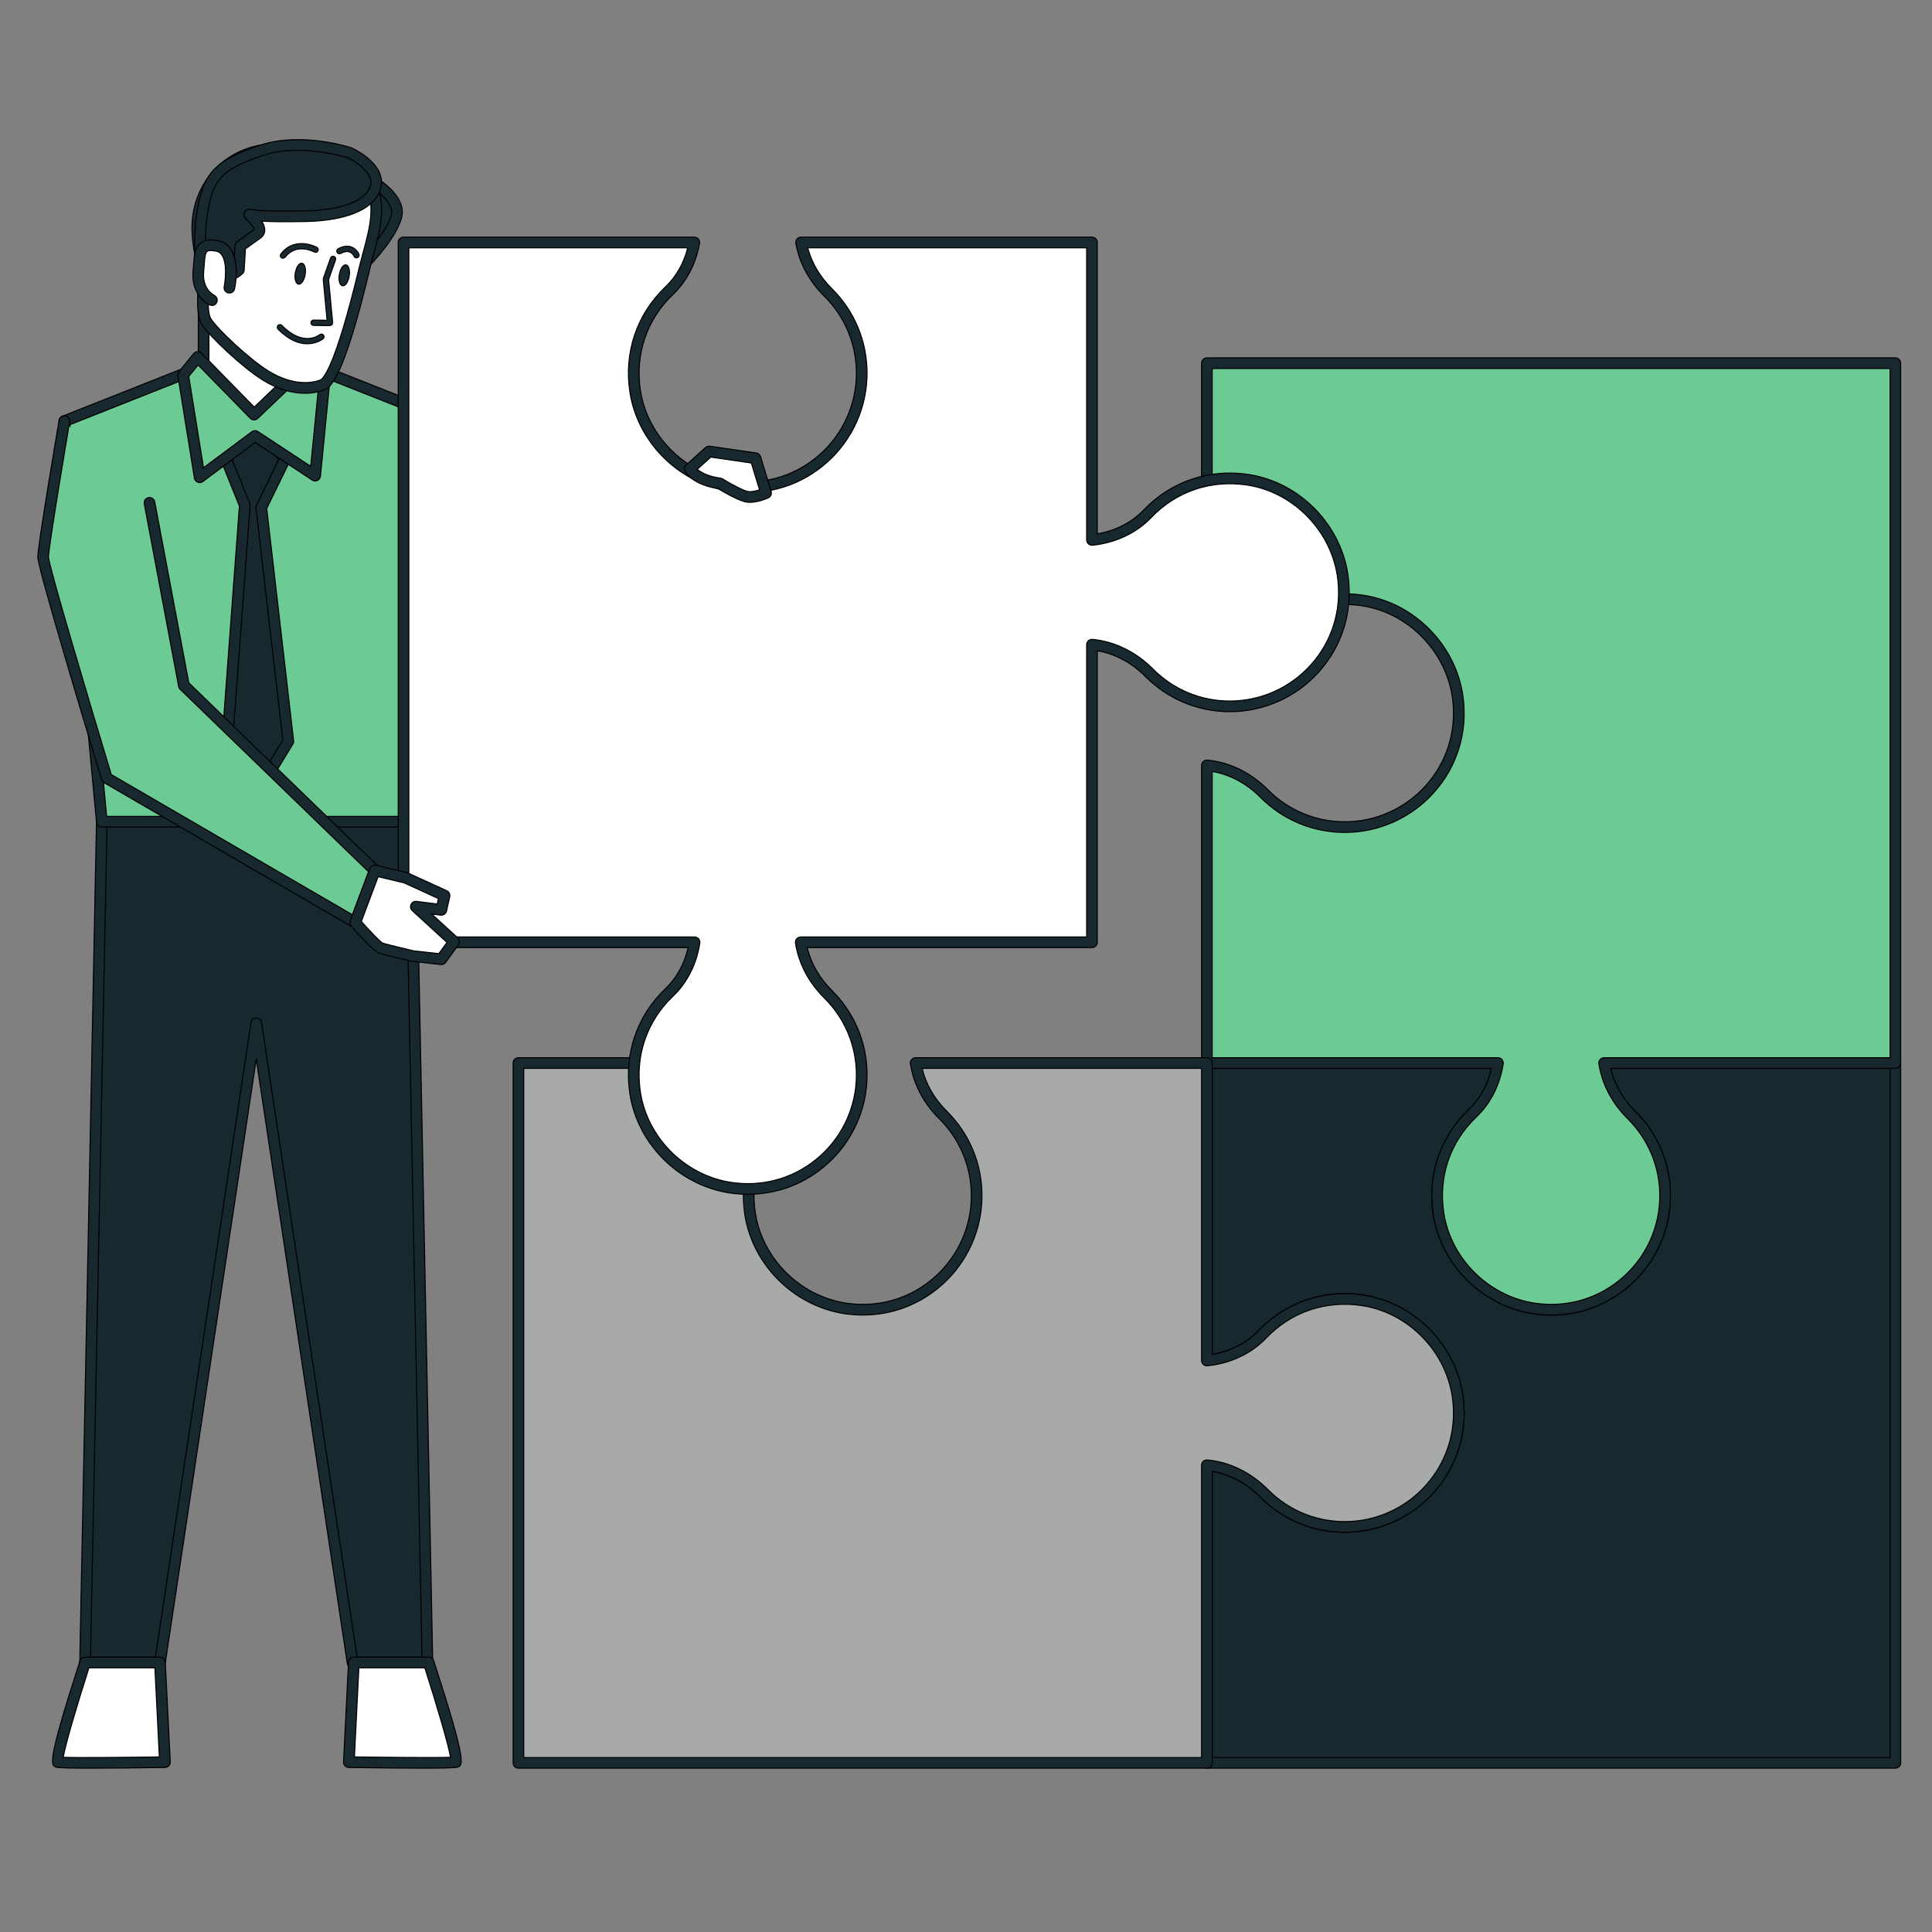 <svg width="500" height="500" xmlns="http://www.w3.org/2000/svg" style="vector-effect: non-scaling-stroke;" stroke="null" version="1.1" xml:space="preserve">
 <rect width="100%" height="100%" fill="#808080" stroke="none"/>

 <g stroke="null">
  <title stroke="null">Layer 1</title>
  <g stroke="null" id="g10" transform="matrix(2.748 0 0 -2.748 -249.466 1171.5)">
   <g stroke="null" id="g12" transform="translate(-258 223.5) scale(0.1 0.1)">
    <path stroke="null" fill-rule="nonzero" fill="#17282f" d="m4998.527,1026.972c2.9,-18.492 12.18,-35.449 25.72,-48.879c19.58,-19.422 31.71,-46.313 31.71,-76.082c0,-63.36 -54.89,-113.899 -119.71,-106.649c-47.28,5.278 -86.39,42.528 -93.66,89.539c-5.76,37.282 7.7,71.59 31.95,94.7c13.21,12.59 21.18,29.461 24,47.371l-274.11,0l0,-280.153c19.74,2.024 38.57,10.274 52.31,24.692c23.11,24.25 57.42,37.699 94.7,31.941c47.01,-7.269 84.26,-46.383 89.54,-93.652c7.25,-64.828 -43.29,-119.719 -106.65,-119.719c-29.77,0 -56.66,12.141 -76.08,31.719c-14.62,14.742 -33.4,24.492 -53.82,26.371l0,-280.281l648.37,0l0,659.082l-274.27,0" id="path162"/>
    <path stroke="null" fill-rule="nonzero" fill="#17282f" d="m4629.427,372.89l638.37,0l0,649.082l-263.19,0c3.5,-14.86 11.43,-28.699 23.16,-40.332c21.41,-21.227 33.2,-49.52 33.2,-79.617c0,-31.942 -13.67,-62.461 -37.48,-83.77c-24.15,-21.59 -55.34,-31.492 -87.8,-27.863c-49.26,5.5 -90.49,44.941 -98.03,93.761c-5.76,37.231 6.42,73.352 33.43,99.079c10.62,10.113 17.95,23.421 21.4,38.742l-263.06,0l0,-269.442c17.17,2.871 32.53,10.723 43.68,22.43c25.75,26.992 61.88,39.18 99.09,33.43c48.81,-7.547 88.25,-48.778 93.76,-98.028c3.62,-32.48 -6.28,-63.671 -27.87,-87.812c-21.31,-23.809 -51.84,-37.469 -83.76,-37.469c-30.11,0 -58.38,11.789 -79.62,33.192c-12.86,12.957 -28.75,21.418 -45.28,24.207l0,-269.59zm643.37,-10l-648.37,0c-2.76,0 -5,2.23 -5,5l0,280.281c0,1.41 0.6,2.742 1.63,3.691c1.05,0.957 2.42,1.391 3.83,1.289c20.78,-1.91 41,-11.8 56.91,-27.832c19.35,-19.5 45.1,-30.238 72.53,-30.238c29.08,0 56.89,12.442 76.3,34.141c19.67,22 28.7,50.41 25.38,80.019c-5,44.86 -40.9,82.41 -85.34,89.27c-33.97,5.242 -66.86,-5.852 -90.31,-30.449c-13.98,-14.68 -33.66,-23.981 -55.42,-26.211c-1.4,-0.141 -2.81,0.32 -3.86,1.261c-1.05,0.95 -1.65,2.301 -1.65,3.707l0,280.153c0,2.758 2.24,5 5,5l274.1,0c1.47,0 2.86,-0.641 3.8,-1.75c0.95,-1.11 1.37,-2.59 1.15,-4.02c-3.14,-19.949 -11.95,-37.32 -25.49,-50.222c-24.6,-23.438 -35.71,-56.36 -30.45,-90.309c6.86,-44.43 44.41,-80.328 89.27,-85.34c29.6,-3.308 58.02,5.699 80.02,25.371c21.69,19.41 34.14,47.219 34.14,76.321c0,27.418 -10.75,53.179 -30.25,72.527c-14.74,14.621 -24.13,32.492 -27.13,51.652c-0.22,1.438 0.2,2.91 1.15,4.02c0.94,1.109 2.33,1.75 3.79,1.75l274.27,0c2.77,0 5,-2.242 5,-5l0,-659.082c0,-2.77 -2.23,-5 -5,-5" id="path164"/>
    <path stroke="null" fill-rule="nonzero" fill="#6ccb94" d="m5272.797,1686.051l-648.37,0l0,-280.15c19.74,2.02 38.56,10.26 52.31,24.69c23.11,24.25 57.42,37.7 94.69,31.94c47.02,-7.26 84.27,-46.37 89.55,-93.65c7.25,-64.82 -43.29,-119.72 -106.65,-119.72c-29.77,0 -56.66,12.14 -76.08,31.72c-14.62,14.74 -33.4,24.49 -53.82,26.37l0,-280.279l274.11,0c-2.82,-17.91 -10.79,-34.781 -24,-47.371c-24.25,-23.11 -37.71,-57.418 -31.95,-94.7c7.27,-47.011 46.38,-84.261 93.66,-89.539c64.82,-7.25 119.71,43.289 119.71,106.649c0,29.769 -12.13,56.66 -31.71,76.082c-13.54,13.43 -22.82,30.387 -25.72,48.879l274.27,0l0,659.079" id="path166"/>
    <path stroke="null" fill-rule="nonzero" fill="#17282f" d="m4629.427,1031.972l269.1,0c1.47,0 2.86,-0.641 3.8,-1.75c0.95,-1.11 1.37,-2.59 1.15,-4.02c-3.14,-19.949 -11.95,-37.32 -25.49,-50.222c-24.6,-23.438 -35.71,-56.36 -30.45,-90.309c6.86,-44.43 44.41,-80.328 89.27,-85.34c29.6,-3.308 58.02,5.699 80.02,25.371c21.69,19.41 34.14,47.219 34.14,76.321c0,27.418 -10.75,53.179 -30.25,72.527c-14.74,14.621 -24.13,32.492 -27.13,51.652c-0.22,1.438 0.2,2.91 1.15,4.02c0.94,1.109 2.33,1.75 3.79,1.75l269.27,0l0,649.079l-638.37,0l0,-269.43c17.17,2.86 32.53,10.71 43.68,22.42c25.75,26.99 61.88,39.19 99.09,33.44c48.81,-7.55 88.25,-48.78 93.76,-98.04c3.63,-32.47 -6.27,-63.65 -27.87,-87.79c-21.3,-23.82 -51.83,-37.49 -83.76,-37.49c-30.11,0 -58.38,11.79 -79.62,33.19c-12.86,12.96 -28.75,21.42 -45.28,24.21l0,-269.589zm319.37,-242.321c-4.34,0 -8.71,0.25 -13.11,0.739c-49.26,5.5 -90.49,44.941 -98.03,93.761c-5.76,37.231 6.42,73.352 33.43,99.079c10.62,10.113 17.95,23.421 21.4,38.742l-268.06,0c-2.76,0 -5,2.23 -5,5l0,280.279c0,1.41 0.6,2.75 1.63,3.69c1.05,0.96 2.42,1.36 3.83,1.29c20.78,-1.91 41,-11.8 56.91,-27.83c19.35,-19.5 45.1,-30.24 72.53,-30.24c29.09,0 56.9,12.45 76.31,34.15c19.67,22 28.69,50.42 25.37,80.02c-5,44.85 -40.9,82.4 -85.34,89.26c-33.91,5.22 -66.86,-5.85 -90.31,-30.45c-13.98,-14.67 -33.66,-23.98 -55.42,-26.21c-1.4,-0.16 -2.81,0.32 -3.86,1.26c-1.05,0.95 -1.65,2.3 -1.65,3.71l0,280.15c0,2.76 2.24,5 5,5l648.37,0c2.77,0 5,-2.24 5,-5l0,-659.079c0,-2.77 -2.23,-5 -5,-5l-268.19,0c3.5,-14.86 11.43,-28.699 23.16,-40.332c21.41,-21.227 33.2,-49.52 33.2,-79.617c0,-31.942 -13.67,-62.461 -37.48,-83.77c-20.87,-18.672 -47.01,-28.602 -74.69,-28.602" id="path168"/>
    <path stroke="null" fill-rule="nonzero" fill="#a7aaa8" d="m4860.977,709.8c-5.28,47.269 -42.53,86.383 -89.54,93.652c-37.28,5.758 -71.59,-7.691 -94.7,-31.941c-13.74,-14.418 -32.57,-22.668 -52.31,-24.692l0,280.153l-274.26,0c2.89,-18.492 12.17,-35.449 25.72,-48.879c19.57,-19.422 31.71,-46.313 31.71,-76.082c0,-63.36 -54.89,-113.899 -119.71,-106.649c-47.28,5.278 -86.39,42.528 -93.66,89.539c-5.76,37.282 7.69,71.59 31.95,94.7c13.21,12.59 21.18,29.461 23.99,47.371l-274.1,0l0,-659.082l648.36,0l0,280.281c20.42,-1.879 39.2,-11.629 53.82,-26.371c19.42,-19.578 46.31,-31.719 76.08,-31.719c63.36,0 113.9,54.891 106.65,119.719" id="path170"/>
    <path stroke="null" fill-rule="nonzero" fill="#17282f" d="m3981.067,372.89l638.36,0l0,275.281c0,1.41 0.6,2.742 1.63,3.691c1.05,0.957 2.42,1.391 3.83,1.289c20.78,-1.91 41,-11.8 56.91,-27.832c19.35,-19.5 45.1,-30.238 72.53,-30.238c29.08,0 56.89,12.442 76.3,34.141c19.67,22 28.7,50.41 25.38,80.019c-5,44.86 -40.9,82.41 -85.34,89.27c-33.97,5.242 -66.86,-5.852 -90.31,-30.449c-13.98,-14.68 -33.66,-23.981 -55.42,-26.211c-1.4,-0.141 -2.81,0.32 -3.86,1.261c-1.05,0.95 -1.65,2.301 -1.65,3.707l0,275.153l-263.19,0c3.52,-14.86 11.44,-28.699 23.17,-40.332c21.4,-21.227 33.19,-49.508 33.19,-79.617c0,-31.942 -13.67,-62.473 -37.48,-83.77c-24.14,-21.602 -55.35,-31.5 -87.79,-27.863c-49.26,5.5 -90.49,44.929 -98.04,93.761c-5.76,37.219 6.43,73.34 33.43,99.079c10.63,10.113 17.96,23.433 21.41,38.742l-263.06,0l0,-649.082zm643.36,-10l-648.36,0c-2.76,0 -5,2.23 -5,5l0,659.082c0,2.758 2.24,5 5,5l274.11,0c1.46,0 2.85,-0.641 3.79,-1.75c0.95,-1.11 1.37,-2.59 1.15,-4.02c-3.14,-19.949 -11.96,-37.312 -25.5,-50.222c-24.6,-23.45 -35.69,-56.368 -30.45,-90.309c6.86,-44.43 44.41,-80.328 89.28,-85.34c29.6,-3.308 58.01,5.699 80.01,25.371c21.7,19.399 34.14,47.219 34.14,76.321c0,27.429 -10.74,53.179 -30.24,72.527c-14.74,14.621 -24.13,32.492 -27.14,51.652c-0.22,1.43 0.2,2.91 1.15,4.02c0.94,1.109 2.33,1.75 3.8,1.75l274.26,0c2.77,0 5,-2.242 5,-5l0,-274.442c17.17,2.871 32.53,10.723 43.68,22.43c25.75,26.992 61.88,39.18 99.09,33.43c48.81,-7.547 88.25,-48.778 93.76,-98.028c3.62,-32.48 -6.28,-63.671 -27.87,-87.812c-21.31,-23.809 -51.84,-37.469 -83.76,-37.469c-30.11,0 -58.38,11.789 -79.62,33.192c-12.86,12.957 -28.75,21.418 -45.28,24.207l0,-274.59c0,-2.77 -2.23,-5 -5,-5" id="path172"/>
    <path stroke="null" fill-rule="nonzero" fill="#17282f" d="m3874.577,1254.261l-290.89,0l-15.75,-791.84l70.53,0l90.67,601.93l90.67,-601.93l70.52,0l-15.75,791.84" id="path174"/>
    <path stroke="null" fill-rule="nonzero" fill="#17282f" d="m3824.107,467.421l61.12,0l-15.55,781.83l-281.09,0l-15.55,-781.83l61.12,0l90.04,597.672c0.36,2.449 2.47,4.258 4.94,4.258c2.47,0 4.58,-1.809 4.94,-4.258l90.03,-597.672zm66.22,-10l-70.53,0c-2.47,0 -4.58,1.801 -4.94,4.25l-85.72,569.121l-85.73,-569.121c-0.36,-2.449 -2.47,-4.25 -4.94,-4.25l-70.53,0c-1.35,0 -2.63,0.531 -3.58,1.5c-0.93,0.961 -1.45,2.262 -1.42,3.59l15.75,791.84c0.06,2.73 2.28,4.9 5,4.9l290.89,0c2.72,0 4.94,-2.17 5,-4.9l15.75,-791.84c0.03,-1.328 -0.49,-2.629 -1.42,-3.59c-0.95,-0.969 -2.23,-1.5 -3.58,-1.5" id="path176"/>
    <path stroke="null" fill-rule="nonzero" fill="#6ccb94" d="m3910.477,1631.461l78.52,-126.91l144.14,68.94l33.43,-22.98l-215.17,-194.27l-52.22,77.29l11.3,197.93" id="path178"/>
    <path stroke="null" fill-rule="nonzero" fill="#17282f" d="m3904.267,1434.931l48.05,-71.13l206.2,186.18l-25.83,17.75l-141.53,-67.69c-2.29,-1.08 -5.06,-0.3 -6.4,1.89l-70.19,113.42l-10.3,-180.42zm47.14,-83.69l-0.61,0.03c-1.44,0.18 -2.72,0.96 -3.54,2.16l-52.22,77.3c-0.62,0.91 -0.92,1.99 -0.85,3.08l11.3,197.93c0.12,2.18 1.64,4.03 3.76,4.56c2.09,0.57 4.33,-0.34 5.48,-2.21l76.17,-123.09l140.09,67c1.62,0.75 3.52,0.63 4.99,-0.39l33.42,-22.98c1.26,-0.87 2.06,-2.26 2.16,-3.79c0.1,-1.53 -0.51,-3.01 -1.64,-4.04l-215.16,-194.28c-0.92,-0.83 -2.12,-1.28 -3.35,-1.28" id="path180"/>
    <path stroke="null" fill-rule="nonzero" fill="#6ccb94" d="m3780.997,1682.741l-51.56,-10.88l-51.55,10.88l-129.48,-51.28l35.28,-377.2l291.5,0l35.29,377.2l-129.48,51.28" id="path182"/>
    <path stroke="null" fill-rule="nonzero" fill="#17282f" d="m3588.237,1259.251l282.4,0l34.51,368.94l-124.59,49.34l-50.08,-10.56l-2.07,0l-50.08,10.56l-124.59,-49.34l34.5,-368.94zm286.95,-10l-291.5,0c-2.58,0 -4.74,1.97 -4.98,4.53l-35.28,377.21c-0.21,2.22 1.07,4.3 3.13,5.12l129.48,51.28c0.93,0.36 1.92,0.44 2.88,0.24l50.52,-10.66l50.52,10.66c0.97,0.2 1.95,0.12 2.88,-0.24l129.48,-51.28c2.06,-0.82 3.34,-2.9 3.14,-5.12l-35.29,-377.21c-0.24,-2.56 -2.4,-4.53 -4.98,-4.53" id="path184"/>
    <path stroke="null" fill-rule="nonzero" fill="#17282f" d="m3697.307,1604.391l21.04,-52.05l-16.61,-224.62l26.58,-48.73l31.01,50.95l-25.47,220.18l22.15,45.41l-28.9,42.14l-29.8,-33.28" id="path186"/>
    <path stroke="null" fill-rule="nonzero" fill="#17282f" d="m3706.827,1328.821l21.72,-39.82l25.62,42.07l-25.28,218.48c-0.11,0.94 0.05,1.91 0.47,2.76l20.87,42.79l-23.65,34.49l-23.48,-26.21l19.89,-49.17l0.35,-2.24l-16.51,-223.15zm21.49,-54.83l-0.12,0c-1.79,0.04 -3.42,1.03 -4.27,2.61l-26.58,48.73c-0.47,0.84 -0.67,1.8 -0.6,2.76l16.53,223.46l-20.62,50.97c-0.71,1.77 -0.36,3.79 0.92,5.22l29.81,33.27c1.02,1.13 2.56,1.77 4.04,1.65c1.53,-0.1 2.93,-0.9 3.8,-2.16l28.9,-42.14c1.02,-1.48 1.16,-3.4 0.37,-5.02l-21.51,-44.1l25.32,-218.73c0.12,-1.1 -0.12,-2.22 -0.71,-3.17l-31.01,-50.95c-0.91,-1.49 -2.53,-2.4 -4.27,-2.4" id="path188"/>
    <path stroke="null" fill-rule="nonzero" fill="#ffffff" d="m3779.597,1682.741l-51.64,-65.27l-48.4,65.27l0,58.8l100.04,0l0,-58.8" id="path190"/>
    <path stroke="null" fill-rule="nonzero" fill="#17282f" d="m3779.597,1682.741l0.1,0l-0.1,0zm-95.04,1.65l43.52,-58.69l46.52,58.78l0,52.06l-90.04,0l0,-52.15zm43.4,-71.91l-0.08,0c-1.55,0.02 -3.01,0.77 -3.94,2.02l-48.39,65.26c-0.65,0.86 -0.99,1.9 -0.99,2.98l0,58.8c0,2.76 2.24,5 5,5l100.04,0c2.76,0 5,-2.24 5,-5l0,-58.8c0,-1.12 -0.38,-2.22 -1.08,-3.11l-51.64,-65.26c-0.95,-1.2 -2.4,-1.89 -3.92,-1.89" id="path192"/>
    <path stroke="null" fill-rule="nonzero" fill="#6ccb94" d="m3674.047,1691.901l-13.76,-16.93l15.54,-96.35l52.13,38.85l56.65,-37.3l9.32,94.8l-13.55,13.6l-53.27,-50.9l-53.06,54.23" id="path194"/>
    <path stroke="null" fill-rule="nonzero" fill="#17282f" d="m3665.577,1673.551l13.87,-86l45.52,33.94c1.7,1.24 3.97,1.32 5.74,0.17l49.73,-32.76l8.29,84.21l-8.44,8.46l-49.72,-47.51c-1.99,-1.91 -5.12,-1.86 -7.04,0.11l-49.14,50.23l-8.81,-10.85zm10.25,-99.93l-1.88,0.37c-1.62,0.65 -2.78,2.11 -3.05,3.83l-15.54,96.34c-0.23,1.42 0.16,2.86 1.05,3.96l13.76,16.93c0.9,1.11 2.23,1.78 3.65,1.84c1.49,0.17 2.81,-0.47 3.81,-1.49l49.6,-50.7l49.69,47.48c1.97,1.89 5.08,1.86 7,-0.09l13.56,-13.6c1.05,-1.05 1.58,-2.53 1.43,-4.01l-9.32,-94.8c-0.18,-1.75 -1.25,-3.27 -2.83,-4.02c-1.59,-0.75 -3.45,-0.63 -4.91,0.33l-53.72,35.38l-49.31,-36.76c-0.88,-0.65 -1.93,-0.99 -2.99,-0.99" id="path196"/>
    <path stroke="null" fill-rule="nonzero" fill="#ffffff" d="m3567.937,462.421c0,0 -29.9,-92.391 -25.46,-93.871c4.44,-1.481 100.66,0 100.66,0l-4.67,93.871l-70.53,0" id="path198"/>
    <path stroke="null" fill-rule="nonzero" fill="#17282f" d="m3547.317,373.073c13.03,-0.461 58.7,-0.062 90.57,0.399l-4.18,83.949l-62.13,0c-11.23,-34.91 -22.29,-72.551 -24.26,-84.348zm-0.29,-3.093l0.1,0l-0.1,0zm26.72,-7.098c-17.81,0 -30.81,0.238 -32.85,0.918c-5.31,1.773 -9.15,3.043 22.28,100.16c0.67,2.063 2.59,3.461 4.76,3.461l70.53,0c2.66,0 4.86,-2.09 4.99,-4.762l4.67,-93.867c0.07,-1.34 -0.41,-2.672 -1.33,-3.66c-0.93,-0.981 -2.22,-1.563 -3.58,-1.582c-23.43,-0.359 -49.48,-0.668 -69.47,-0.668" id="path200"/>
    <path stroke="null" fill-rule="nonzero" fill="#ffffff" d="m3891.537,462.421c0,0 29.91,-92.391 25.47,-93.871c-4.45,-1.481 -100.67,0 -100.67,0l4.68,93.871l70.52,0" id="path202"/>
    <path stroke="null" fill-rule="nonzero" fill="#17282f" d="m3821.597,373.472c31.64,-0.449 76.92,-0.84 90.55,-0.332c-1.99,11.863 -13.04,49.422 -24.25,84.281l-62.12,0l-4.18,-83.949zm64.19,-10.59c-20,0 -46.07,0.309 -69.52,0.668c-1.36,0.019 -2.65,0.601 -3.58,1.582c-0.92,0.988 -1.4,2.32 -1.33,3.66l4.67,93.867c0.13,2.672 2.33,4.762 4.99,4.762l70.52,0c2.17,0 4.09,-1.398 4.76,-3.461c31.43,-97.117 27.59,-98.387 22.27,-100.16c-2.03,-0.68 -15.01,-0.918 -32.78,-0.918" id="path204"/>
    <path stroke="null" fill-rule="nonzero" fill="#17282f" d="m3834.987,1859.151c0,0 24.49,-13 26.62,-28.85c2.13,-15.85 -28.22,-47.76 -28.22,-47.76l1.15,57.03l0.45,19.58" id="path206"/>
    <path stroke="null" fill-rule="nonzero" fill="#17282f" d="m3839.777,1850.281l-1.11,-54.13c9.48,11.66 18.98,26.09 17.99,33.48c-1.06,7.83 -9.76,15.64 -16.88,20.65zm-6.38,-72.74l-1.91,0.37c-1.9,0.8 -3.13,2.67 -3.09,4.73l1.59,76.62c0.04,1.73 0.98,3.32 2.47,4.2c1.49,0.87 3.33,0.92 4.87,0.1c2.74,-1.45 26.82,-14.71 29.23,-32.6c2.38,-17.71 -26.27,-48.42 -29.54,-51.86c-0.97,-1.02 -2.28,-1.56 -3.62,-1.56" id="path208"/>
    <path stroke="null" fill-rule="nonzero" fill="#ffffff" d="m3809.557,1881.581c10.52,-4.71 19.48,-11.88 25.43,-22.43c15.12,-26.82 2.71,-56.22 -4.11,-84.54c-3.86,-16.05 -24.32,-103.25 -39.6,-109.05c-15.27,-5.81 -34.99,-2.53 -53.36,8.88c-18.37,11.4 -49.31,40.39 -55.89,51.02c-6.57,10.62 -0.8,45.37 -0.79,45.43c0.73,4.37 -4.18,13.69 -5.03,18.19c-1.88,10.01 -3.19,20.68 -2.35,30.85c2.89,34.54 27.05,61.2 61.06,66.82c23.33,3.85 52.66,4.67 74.64,-5.17" id="path210"/>
    <path stroke="null" fill-rule="nonzero" fill="#17282f" d="m3766.377,1884.441c-11.91,0 -22.88,-1.35 -30.64,-2.63c-31.84,-5.26 -54.18,-29.72 -56.89,-62.3c-0.69,-8.2 0.04,-17.57 2.27,-29.51c0.29,-1.47 1.09,-3.51 1.92,-5.71c1.87,-5 3.81,-10.16 3.13,-14.23c-2.62,-16.03 -3.47,-36.2 0.11,-41.98c6.24,-10.07 36.43,-38.32 54.28,-49.39c16.92,-10.52 35.24,-13.68 48.95,-8.45c2.06,0.78 13.46,9.45 36.09,103.81l0.42,1.74c1.15,4.72 2.44,9.48 3.73,14.25c6.43,23.69 12.5,46.05 0.88,66.64c-4.99,8.86 -12.76,15.7 -23.11,20.34c-12.63,5.65 -27.49,7.42 -41.14,7.42zm8.7,-226.73c-12.74,0 -26.54,4.25 -39.8,12.48c-19.16,11.89 -50.62,41.51 -57.5,52.64c-7.12,11.49 -2.48,42.71 -1.48,48.84c0.21,1.55 -1.63,6.46 -2.63,9.11c-1.06,2.82 -2.02,5.47 -2.37,7.37c-2.41,12.85 -3.18,23.08 -2.41,32.2c3.05,36.73 29.26,65.39 65.22,71.32c17.76,2.93 51.46,6.15 77.49,-5.53c12.35,-5.53 21.69,-13.78 27.74,-24.54c13.64,-24.16 6.73,-49.59 0.06,-74.18c-1.27,-4.68 -2.54,-9.34 -3.65,-13.98l-0.42,-1.73c-25.02,-104.26 -37.55,-109.03 -42.26,-110.83c-5.6,-2.13 -11.66,-3.17 -17.99,-3.17" id="path212"/>
    <path stroke="null" fill-rule="nonzero" fill="#17282f" d="m3816.927,1884.231c0,0 25.52,-11.4 25.14,-28.03c-0.38,-16.62 -21.84,-30.94 -67.27,-31.72c-45.43,-0.79 -52.2,1.53 -52.2,1.53c0,0 14.5,-13.15 7.74,-17.98c-6.77,-4.84 -16.24,-11.61 -16.24,-11.61l-1.34,-22.42c0,0 -12.57,-11.03 -13.34,-1.36c-0.78,9.66 -3.49,22.04 -6.78,23.78c-3.29,1.74 -16.43,-7.34 -16.43,-7.34c0,0 -1.55,28.21 4.82,52.19c6.37,23.97 17.13,33.31 53.89,45.48c36.76,12.16 82.01,-2.52 82.01,-2.52" id="path214"/>
    <path stroke="null" fill-rule="nonzero" fill="#17282f" d="m3691.747,1801.661c1.7,0 2.64,-0.5 3.23,-0.82c6.54,-3.46 8.7,-19.96 9.32,-26.61c1.04,0.52 2.35,1.35 3.59,2.27l1.22,20.22c0.09,1.51 0.86,2.89 2.08,3.77l16.24,11.6c-0.2,1.2 -4.04,6.43 -8.19,10.21c-1.76,1.59 -2.15,4.2 -0.95,6.24c1.22,2.05 3.68,2.96 5.93,2.19c0.11,-0.01 8.16,-1.98 50.5,-1.25c45.58,0.78 62.08,14.95 62.35,26.84c0.24,10.72 -15.5,20.28 -21.92,23.24c-3.63,1.1 -45.3,13.48 -78.66,2.44c-37.01,-12.25 -45.1,-21.23 -50.63,-42.02c-4,-15.01 -4.76,-32 -4.81,-41.99c5.27,2.88 8.58,3.67 10.7,3.67zm10.91,-37.97c-1.05,0 -2.09,0.17 -3.09,0.57c-1.73,0.71 -4.71,2.68 -5.14,7.98c-0.69,8.6 -2.62,16.17 -4.01,19.09c-2.49,-0.9 -7.32,-3.57 -11.37,-6.36c-1.48,-1.04 -3.43,-1.19 -5.04,-0.39c-1.63,0.81 -2.69,2.42 -2.79,4.22c-0.07,1.19 -1.52,29.29 4.97,53.74c6.88,25.86 19.16,36.38 57.16,48.95c37.88,12.56 83.21,-1.89 85.13,-2.5l0.49,-0.2c1.17,-0.51 28.55,-12.98 28.1,-32.7c-0.39,-17.1 -19.56,-35.7 -72.18,-36.61c-19.85,-0.36 -32.49,-0.11 -40.51,0.3c1.7,-2.82 2.91,-5.91 2.74,-8.85c-0.16,-2.82 -1.54,-5.3 -3.87,-6.97l-14.31,-10.21l-1.2,-20.05c-0.08,-1.33 -0.69,-2.58 -1.69,-3.46c-2.47,-2.17 -8.12,-6.55 -13.39,-6.55" id="path216"/>
    <path stroke="null" fill-rule="nonzero" fill="#ffffff" d="m3783.147,1724.141l15.46,-0.19l-3.88,41.18l6.76,19.14" id="path218"/>
    <path stroke="null" fill-rule="nonzero" fill="#17282f" d="m3798.607,1721.451l-0.03,0l-15.47,0.19c-1.37,0.02 -2.49,1.15 -2.47,2.52c0.02,1.37 1.14,2.48 2.5,2.48l0.03,0l12.69,-0.16l-3.61,38.42l0.13,1.06l6.76,19.14c0.45,1.3 1.88,2 3.18,1.53c1.31,-0.46 1.99,-1.89 1.53,-3.19l-6.58,-18.62l3.83,-40.64l-0.65,-1.92l-1.84,-0.81" id="path220"/>
    <path stroke="null" fill-rule="nonzero" fill="#17282f" d="m3807.387,1769.581c-0.9,-5.45 0.44,-10.21 3,-10.63c2.57,-0.43 5.38,3.64 6.29,9.08c0.9,5.45 -0.44,10.21 -3,10.64c-2.57,0.42 -5.38,-3.65 -6.29,-9.09" id="path222"/>
    <path stroke="null" fill-rule="nonzero" fill="#17282f" d="m3765.917,1771.111c-0.9,-5.44 0.44,-10.2 3,-10.63c2.57,-0.43 5.38,3.64 6.28,9.09c0.91,5.44 -0.43,10.2 -3,10.63c-2.56,0.43 -5.37,-3.64 -6.28,-9.09" id="path224"/>
    <path stroke="null" fill-rule="nonzero" fill="#ffffff" d="m3790.497,1710.991c0,0 -16.63,-13.92 -39.06,8.88" id="path226"/>
    <path stroke="null" fill-rule="nonzero" fill="#17282f" d="m3777.147,1704.351c-7.35,0 -16.9,3 -27.5,13.77c-0.97,0.99 -0.95,2.57 0.03,3.54c0.98,0.96 2.56,0.95 3.54,-0.02c20.41,-20.77 35.06,-9.21 35.69,-8.73c1.05,0.88 2.62,0.73 3.51,-0.33c0.87,-1.06 0.73,-2.62 -0.32,-3.5c-0.1,-0.09 -5.82,-4.73 -14.95,-4.73" id="path228"/>
    <path stroke="null" fill-rule="nonzero" fill="#ffffff" d="m3823.527,1787.761c0,0 -4.25,10.24 -16.05,3.86" id="path230"/>
    <path stroke="null" fill-rule="nonzero" fill="#17282f" d="m3823.527,1785.261c-0.97,0 -1.9,0.57 -2.3,1.52c-0.06,0.14 -1.4,3.06 -4.33,4.06c-2.25,0.8 -5.02,0.31 -8.23,-1.42c-1.22,-0.67 -2.73,-0.2 -3.39,1c-0.65,1.22 -0.2,2.74 1.01,3.39c4.52,2.44 8.69,3.02 12.32,1.73c5.09,-1.79 7.15,-6.62 7.23,-6.82c0.54,-1.27 -0.07,-2.74 -1.35,-3.27l-0.96,-0.19" id="path232"/>
    <path stroke="null" fill-rule="nonzero" fill="#ffffff" d="m3785.057,1792.961c0,0 -18.57,10.25 -30.74,-5.61" id="path234"/>
    <path stroke="null" fill-rule="nonzero" fill="#17282f" d="m3754.317,1784.851l-1.53,0.52c-1.09,0.84 -1.3,2.41 -0.46,3.5c13.34,17.37 33.73,6.4 33.94,6.28c1.2,-0.66 1.64,-2.18 0.98,-3.39c-0.66,-1.2 -2.17,-1.69 -3.39,-0.98c-0.69,0.36 -16.87,8.98 -27.56,-4.95l-1.98,-0.98" id="path236"/>
    <path stroke="null" fill-rule="nonzero" fill="#ffffff" d="m3703.837,1757.131c0,0 7.25,35.53 -11.2,39.29c-18.44,3.76 -16.43,-7.34 -18.01,-23.89c-1.94,-20.2 12.8,-27.13 12.8,-27.13" id="path238"/>
    <path stroke="null" fill-rule="nonzero" fill="#17282f" d="m3687.407,1740.411l-2.11,0.47c-0.73,0.35 -17.89,8.69 -15.65,32.12c0.2,2.1 0.34,4.12 0.48,6.03c0.6,8.64 1.13,16.1 6.67,20.31c3.83,2.92 9.2,3.53 16.84,1.98c18.43,-3.77 18.16,-30.17 15.1,-45.18c-0.56,-2.72 -3.17,-4.45 -5.9,-3.91c-2.7,0.56 -4.45,3.19 -3.91,5.9c1.62,7.95 3.73,31.14 -7.29,33.39c-5.88,1.21 -8.04,0.42 -8.79,-0.15c-1.93,-1.46 -2.32,-7.09 -2.74,-13.04c-0.15,-1.99 -0.3,-4.09 -0.5,-6.28c-1.56,-16.24 9.52,-21.91 9.99,-22.14c2.46,-1.21 3.5,-4.19 2.31,-6.66c-0.86,-1.79 -2.63,-2.84 -4.5,-2.84" id="path240"/>
    <path stroke="null" fill-rule="nonzero" fill="#ffffff" d="m4752.747,1482.581c-5.28,47.28 -42.54,86.39 -89.55,93.66c-37.27,5.76 -71.58,-7.7 -94.7,-31.95c-13.74,-14.42 -32.56,-22.67 -52.3,-24.68l0,280.14l-273.96,0c3.22,-17.77 12.32,-34.04 25.41,-47.03c19.58,-19.42 31.72,-46.31 31.72,-76.07c0,-63.36 -54.89,-113.9 -119.72,-106.66c-47.27,5.28 -86.39,42.53 -93.65,89.55c-5.77,37.27 7.69,71.59 31.94,94.7c12.76,12.15 20.68,28.29 23.74,45.51l-273.84,0l0,-659.08l274.1,0c-2.81,-17.91 -10.79,-34.77 -24,-47.36c-24.25,-23.12 -37.71,-57.429 -31.94,-94.699c7.26,-47.019 46.38,-84.269 93.65,-89.55c64.83,-7.243 119.72,43.3 119.72,106.66c0,29.758 -12.14,56.648 -31.72,76.069c-13.54,13.44 -22.82,30.39 -25.71,48.88l274.26,0l0,280.28c20.42,-1.87 39.19,-11.63 53.82,-26.37c19.42,-19.58 46.31,-31.72 76.07,-31.72c63.37,0 113.9,54.9 106.66,119.72" id="path242"/>
    <path stroke="null" fill-rule="nonzero" fill="#17282f" d="m3872.837,1145.681l269.1,0c1.47,0 2.85,-0.64 3.8,-1.75c0.95,-1.11 1.37,-2.59 1.14,-4.02c-3.13,-19.95 -11.94,-37.32 -25.49,-50.23c-24.6,-23.44 -35.7,-56.362 -30.45,-90.311c6.86,-44.429 44.41,-80.328 89.27,-85.34c29.55,-3.308 58.02,5.7 80.01,25.383c21.7,19.41 34.14,47.227 34.14,76.309c0,27.429 -10.73,53.179 -30.23,72.531c-14.75,14.628 -24.13,32.488 -27.14,51.658c-0.22,1.44 0.2,2.91 1.14,4.02c0.95,1.11 2.34,1.75 3.8,1.75l269.27,0l0,275.27c0,1.41 0.6,2.75 1.63,3.69c1.05,0.96 2.41,1.39 3.83,1.29c20.78,-1.91 40.99,-11.78 56.9,-27.82c19.34,-19.5 45.1,-30.24 72.53,-30.24c29.09,0 56.91,12.44 76.32,34.14c19.67,22 28.68,50.42 25.37,80.02c-5.01,44.85 -40.91,82.4 -85.34,89.26c-33.91,5.2 -66.86,-5.85 -90.31,-30.45c-13.99,-14.67 -33.66,-23.98 -55.42,-26.21c-1.4,-0.17 -2.81,0.33 -3.86,1.26c-1.05,0.95 -1.65,2.3 -1.65,3.71l0,275.15l-262.72,0c3.72,-14.17 11.49,-27.36 22.69,-38.47c21.41,-21.24 33.19,-49.52 33.19,-79.63c0,-31.94 -13.66,-62.47 -37.47,-83.76c-24.15,-21.61 -55.26,-31.47 -87.79,-27.87c-49.27,5.5 -90.5,44.93 -98.05,93.75c-5.75,37.24 6.44,73.35 33.44,99.09c10.2,9.71 17.39,22.37 21.02,36.89l-262.67,0l0,-649.07zm319.36,-242.33c-4.34,0 -8.7,0.25 -13.1,0.742c-49.27,5.5 -90.5,44.93 -98.05,93.758c-5.75,37.222 6.44,73.34 33.44,99.08c10.63,10.12 17.96,23.43 21.41,38.75l-268.06,0c-2.76,0 -5,2.23 -5,5l0,659.07c0,2.76 2.24,5 5,5l273.84,0c1.47,0 2.88,-0.65 3.83,-1.79c0.95,-1.13 1.35,-2.62 1.09,-4.08c-3.39,-19.09 -12.11,-35.78 -25.21,-48.27c-24.6,-23.44 -35.7,-56.36 -30.45,-90.31c6.86,-44.45 44.41,-80.33 89.27,-85.33c29.61,-3.31 58.02,5.7 80.01,25.37c21.7,19.4 34.14,47.21 34.14,76.31c0,27.43 -10.73,53.19 -30.23,72.53c-14.2,14.08 -23.48,31.25 -26.81,49.68c-0.26,1.46 0.14,2.96 1.09,4.09c0.94,1.15 2.35,1.8 3.84,1.8l273.95,0c2.76,0 5,-2.24 5,-5l0,-274.43c17.17,2.86 32.53,10.71 43.68,22.42c25.74,27 61.87,39.19 99.08,33.44c48.82,-7.55 88.26,-48.78 93.76,-98.04c3.63,-32.47 -6.27,-63.65 -27.86,-87.79c-21.31,-23.82 -51.83,-37.48 -83.77,-37.48c-30.11,0 -58.4,11.78 -79.63,33.2c-12.85,12.94 -28.75,21.41 -45.26,24.19l0,-274.58c0,-2.77 -2.24,-5 -5,-5l-268.19,0c3.51,-14.86 11.44,-28.71 23.17,-40.34c21.4,-21.229 33.18,-49.51 33.18,-79.619c0,-31.93 -13.66,-62.461 -37.47,-83.762c-20.88,-18.668 -47.01,-28.609 -74.69,-28.609" id="path244"/>
    <path stroke="null" fill-rule="nonzero" fill="#6ccb94" d="m3548.407,1631.461c0,0 -19.99,-117.81 -19.99,-128.04c0,-10.22 59.94,-208.09 59.94,-208.09l234.02,-136.05l18.4,49.07l-179.78,174.15l-32.39,172.04" id="path246"/>
    <path stroke="null" fill-rule="nonzero" fill="#17282f" d="m3822.367,1154.271l-2.51,0.68l-234.01,136.05c-1.1,0.64 -1.91,1.67 -2.28,2.88c-10.05,33.16 -60.15,199.1 -60.15,209.54c0,10.35 18,116.77 20.06,128.88c0.47,2.71 3.11,4.51 5.77,4.09c2.71,-0.47 4.55,-3.05 4.09,-5.77c-8.01,-47.19 -19.92,-120 -19.92,-127.2c0.52,-8.61 35.44,-126.44 59.16,-204.76l227.18,-132.09l15.19,40.48l-177.42,171.86c-0.74,0.72 -1.25,1.65 -1.44,2.67l-32.39,172.04c-0.51,2.71 1.27,5.33 3.98,5.84c2.65,0.49 5.34,-1.26 5.84,-3.99l32.1,-170.47l178.64,-173.05c1.43,-1.39 1.9,-3.49 1.2,-5.35l-18.41,-49.09c-0.52,-1.37 -1.61,-2.46 -3,-2.94l-1.68,-0.3" id="path248"/>
    <path stroke="null" fill-rule="nonzero" fill="#ffffff" d="m3840.777,1208.351l29.67,-7.13l36,-16.5l-3,-13.51l-24,3.01l36.01,-33.01l-12.01,-16.5l-27,3c0,0 -25.5,6 -30,7.5c-4.5,1.5 -24.07,24.07 -24.07,24.07l18.4,49.07" id="path250"/>
    <path stroke="null" fill-rule="nonzero" fill="#17282f" d="m3828.097,1160.321c8.16,-9.26 17.66,-19.17 20.16,-20.46c3.28,-1.09 22.31,-5.63 29.34,-7.29l23.52,-2.57l7.67,10.54l-32.72,29.99c-1.6,1.47 -2.07,3.81 -1.16,5.78c0.92,1.98 3.04,3.17 5.16,2.86l19.49,-2.43l1.13,5.11l-32.32,14.82l-24.46,5.81l-15.81,-42.16zm75.36,-40.61l-0.55,0.03l-27.01,3c-3.23,0.72 -26.46,6.19 -31.04,7.72c-4.79,1.61 -16.93,14.77 -26.27,25.53c-1.2,1.39 -1.54,3.32 -0.9,5.04l18.41,49.08c0.88,2.35 3.39,3.65 5.85,3.11l29.67,-7.14l36.91,-16.83c2.15,-0.97 3.31,-3.32 2.81,-5.62l-3,-13.5c-0.57,-2.52 -3,-4.2 -5.5,-3.88l-8.46,1.06l24.46,-22.42c1.87,-1.72 2.16,-4.57 0.66,-6.62l-12,-16.5c-0.95,-1.31 -2.45,-2.06 -4.04,-2.06" id="path252"/>
    <path stroke="null" fill-rule="nonzero" fill="#ffffff" d="m4137.417,1586.531l18.2,16.37l43.66,-6.37l10.01,-32.75c0,0 -10.01,-4.54 -17.28,-3.63c-7.28,0.9 -26.39,12.73 -26.39,12.73c0,0 -20.01,1.82 -28.2,13.65" id="path254"/>
    <path stroke="null" fill-rule="nonzero" fill="#17282f" d="m4144.467,1586.151c6.57,-5.71 17.4,-7.9 21.6,-8.28l2.18,-0.74c7.56,-4.66 20.11,-11.49 24.38,-12.03c3.05,-0.38 7.29,0.63 10.51,1.68l-7.71,25.27l-38.21,5.57l-12.75,-11.47zm49.55,-31.13l-2.63,0.16c-7.38,0.93 -22.58,9.9 -27.45,12.87c-4.83,0.64 -22.38,3.72 -30.63,15.63c-1.44,2.07 -1.1,4.88 0.76,6.57l18.19,16.38c1.12,0.99 2.6,1.39 4.08,1.23l43.67,-6.37c1.91,-0.28 3.5,-1.64 4.06,-3.49l10,-32.76c0.73,-2.39 -0.43,-4.97 -2.71,-6.01c-1.04,-0.47 -9.51,-4.21 -17.34,-4.21" id="path256"/>
   </g>
  </g>
 </g>
</svg>